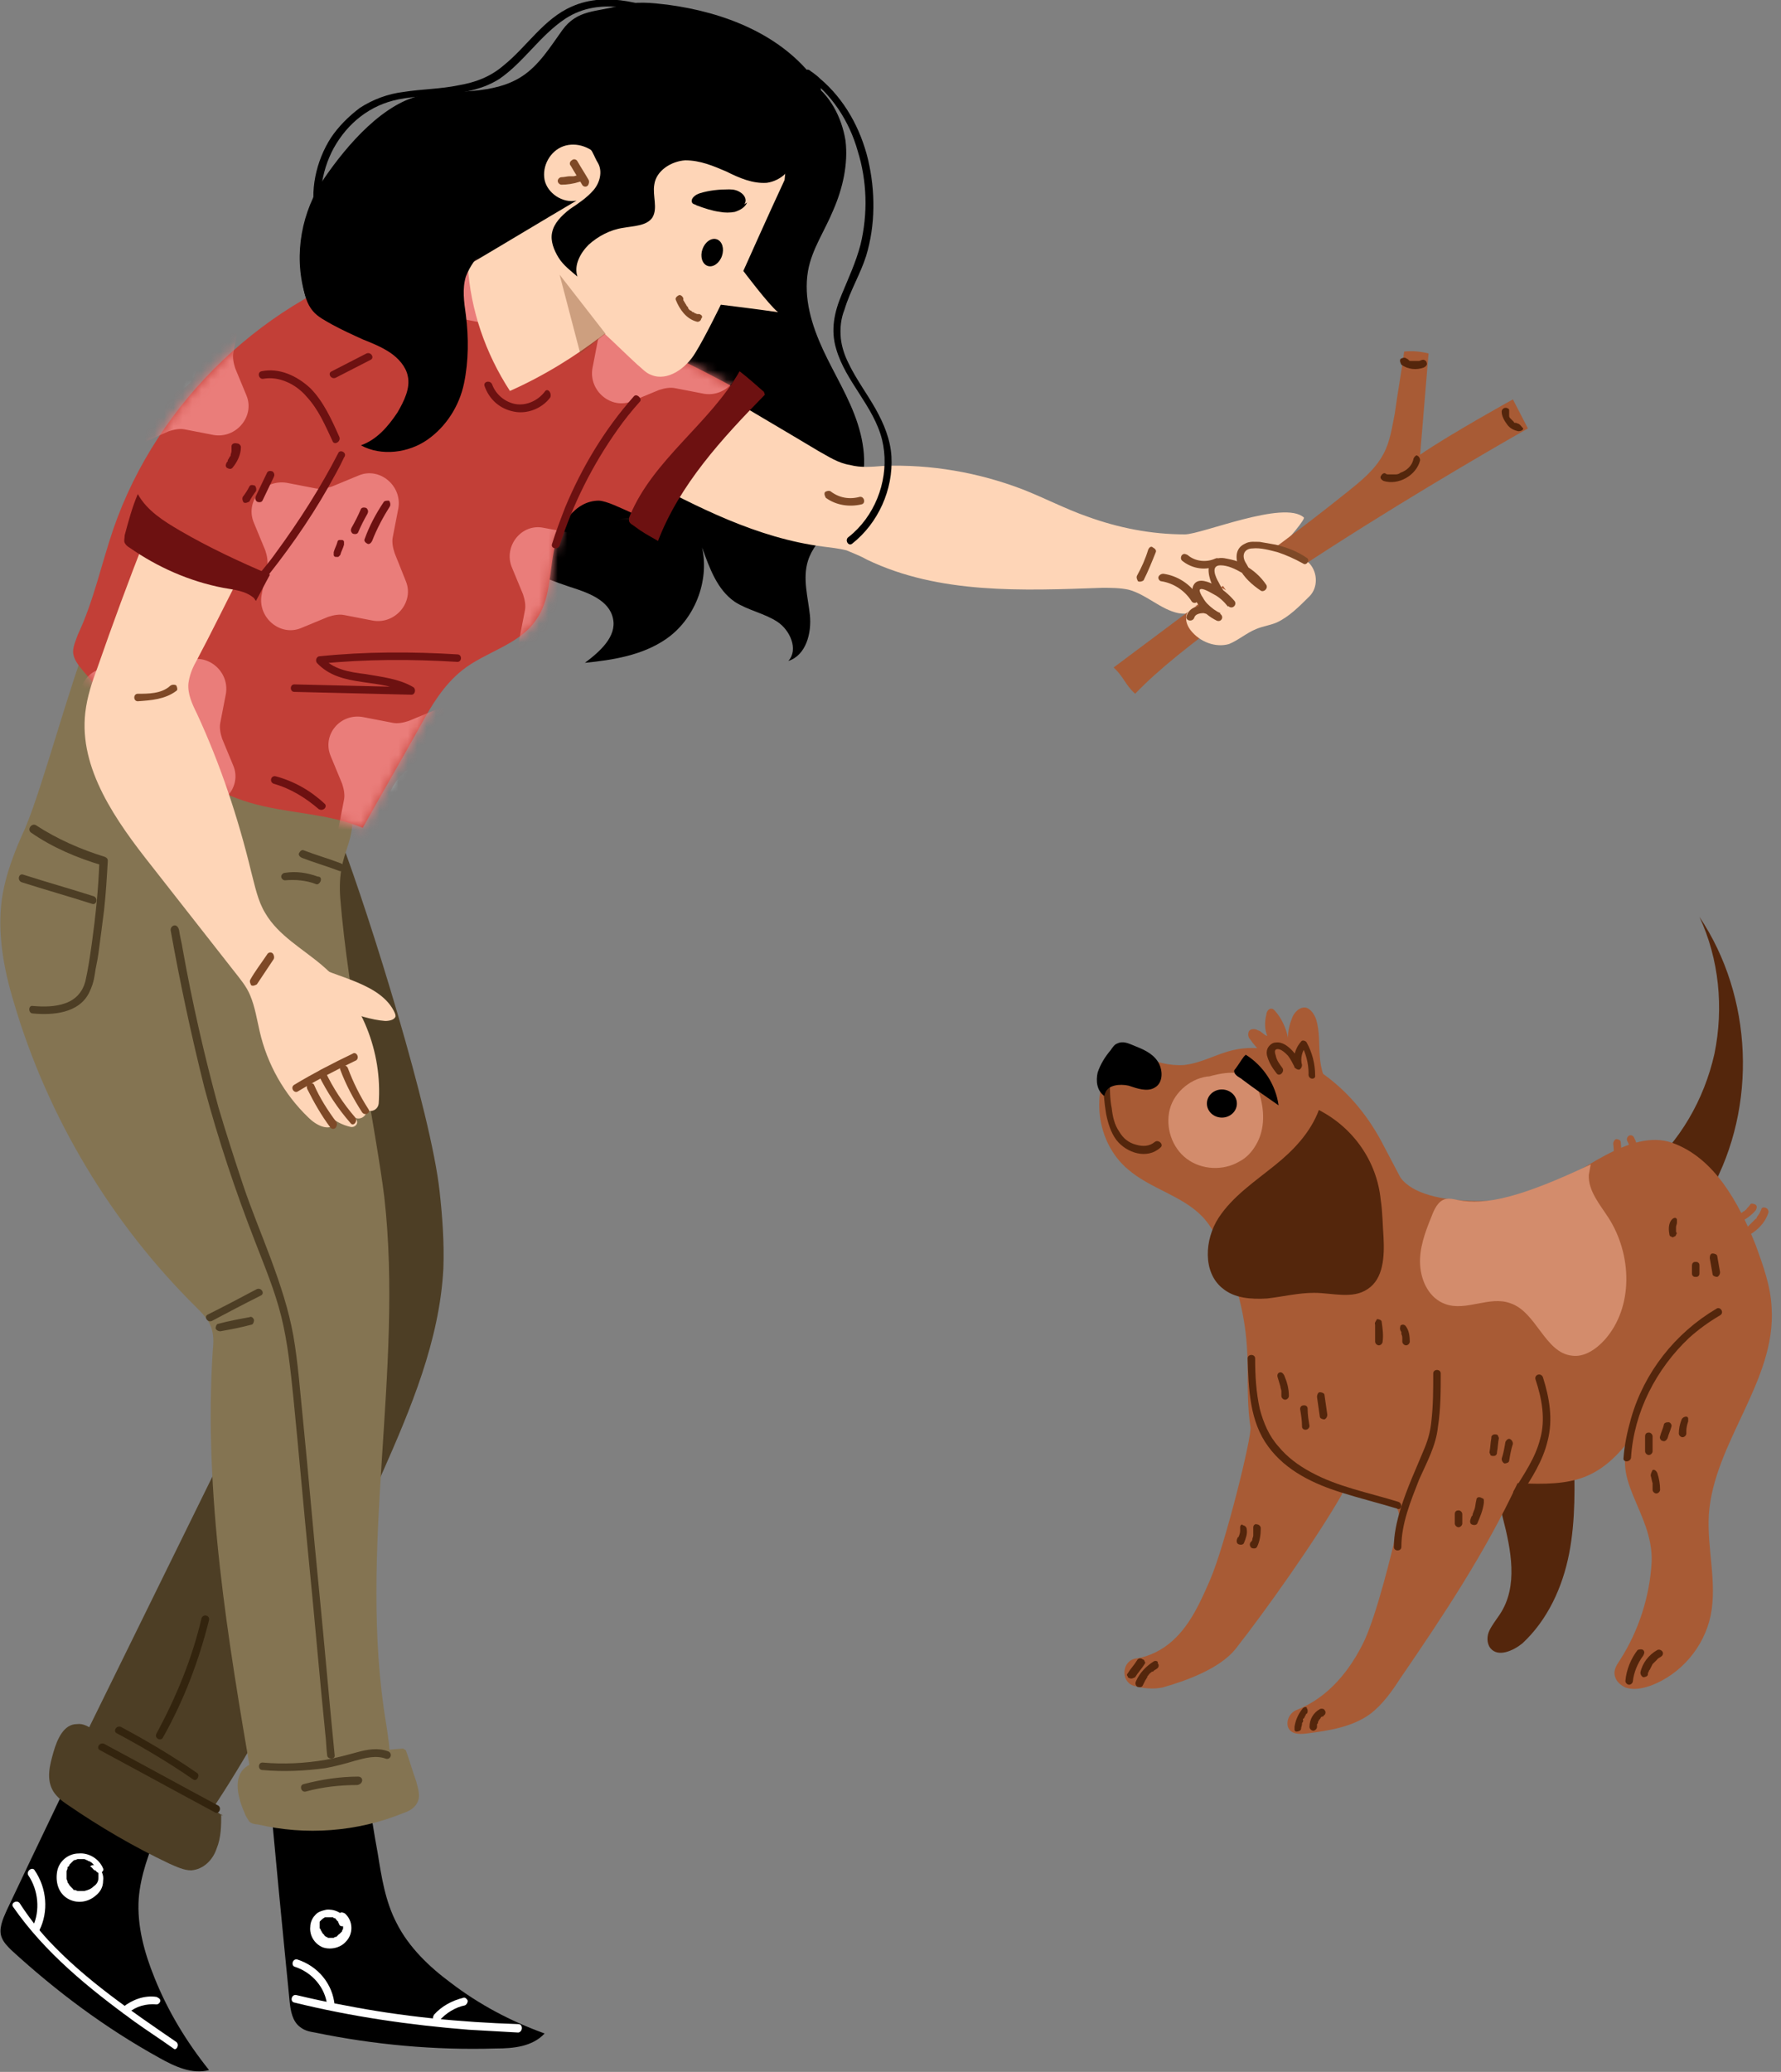 <svg width="190" height="221" viewBox="0 0 190 221" fill="none" xmlns="http://www.w3.org/2000/svg">
<rect x="0" y="0" width="190" height="221" fill="#808080" stroke="none"/>
<path d="M86.4 8.7C88.5 10 89.8 12.5 90.2 15C90.5 17.5 89.9 20.1 88.9 22.4C88 24.6 86.6 26.6 86.2 28.9C85.7 31.8 86.6 34.7 87.8 37.3C89 39.9 90.6 42.4 91.5 45.2C92.4 48 92.6 51.1 91 53.6C89.6 55.8 87 57.3 86.2 59.8C85.6 61.7 86.2 63.7 86.4 65.6C86.6 67.5 86 69.9 84.1 70.5C85.2 69.3 84.3 67.2 82.9 66.3C81.5 65.4 79.8 65.1 78.4 64.2C76.5 62.9 75.7 60.6 74.9 58.4C75.7 62 74.1 66.1 71 68.2C68.5 69.9 65.4 70.4 62.4 70.7C64 69.5 65.8 67.9 65.4 66C65 64 62.7 63.2 60.8 62.6C57.5 61.5 54.2 60.1 51.5 57.8C48.9 55.5 46.9 52.3 46.7 48.8C46.4 44.8 48.4 41 50.5 37.6L86.4 8.7Z" fill="black"/>
<path d="M87 8.6C83.4 3.7 77.3 1.3 71.2 0.5C69.5 0.3 67.8 0.1 66.1 0.6C63.6 1.3 61.6 1 60 3.2C58.7 5 57.5 7 55.6 8.2C52.6 10.1 48.8 9.6 45.3 10.1C41 10.8 37 15.5 34.6 19C32.2 22.5 31.3 27.1 32.5 31.3C33.1 33.3 34 35.1 34.6 37.1C35.2 39.1 35.4 41.3 34.3 43.1C32.7 45.9 29.1 46.5 25.9 46.8C28.3 47.8 30.9 48.4 33.5 48.1C36.1 47.8 38.7 46.6 40.3 44.6C42.1 42.4 42.7 39.4 43.5 36.6C44.3 33.8 45.6 30.9 48.2 29.7C48.6 29.5 48.9 29.4 49.3 29.4C49.8 29.5 50.3 29.8 50.6 30.2C51.7 31.3 52.5 32.6 53.5 33.7C54.5 34.8 55.9 35.8 57.5 35.8C59 35.8 60.4 34.9 61.4 33.9C62.4 32.9 63.3 31.6 64.4 30.5C65.6 29.3 67 28.4 68.6 27.9C70.2 27.3 72 27.2 73.7 26.7C78.7 25.2 82.6 20.4 83 15.1C83.1 14.1 83.1 12.9 83.8 12.2C84.3 11.7 85 11.5 85.7 11.3C86.4 11.1 87.1 10.8 87.4 10.2C87.8 9.6 87.5 8.6 86.8 8.5L87 8.6Z" fill="black"/>
<path d="M39.2 191.3C39.6 193.4 39.9 195.6 40.3 197.7C40.7 200.2 41.1 202.8 42.3 205.1C43.6 207.7 45.8 209.8 48.1 211.5C51.1 213.8 54.5 215.6 58.1 216.9C56.8 218.3 54.8 218.5 52.9 218.5C46.4 218.7 39.9 218.1 33.6 216.8C33 216.7 32.5 216.6 32 216.2C31.2 215.6 31 214.5 30.9 213.5C30.1 205.4 29.3 197.3 28.6 189.2C31.6 189.5 34.5 189.6 37.5 189.6L39.2 191.3Z" fill="black"/>
<path d="M19.3 189.2C18.5 191.2 17.7 193.2 16.9 195.2C15.9 197.6 15 200 14.8 202.5C14.6 205.4 15.4 208.3 16.5 211C17.9 214.5 19.9 217.8 22.3 220.8C20.5 221.3 18.6 220.4 17 219.5C11.2 216.3 6 212.4 1.2 208C0.8 207.6 0.4 207.2 0.2 206.7C-0.2 205.8 0.3 204.7 0.7 203.8C4.2 196.4 7.7 189.1 11.3 181.8C13.7 183.6 16.1 185.2 18.7 186.7L19.3 189.2Z" fill="black"/>
<path d="M36.4 89.7C39.4 97.6 46 118.7 46.9 127.1C47.2 129.8 47.4 132.6 47.3 135.3C46.9 143 43.8 150.3 40.7 157.3C35.4 169.6 30 182 22.5 193.2C22 193.9 21.5 194.6 20.7 195C20 195.3 19.2 195.2 18.5 195.1C14.7 194.4 11.3 192.3 8.9 189.3C8.5 188.8 8.2 188.3 8.1 187.7C8.1 187.1 8.3 186.6 8.6 186.1C14.4 174.3 20.2 162.5 26 150.7C26.3 150.1 26.6 149.4 26.6 148.8C26.6 148.1 26.2 147.5 25.9 146.9C22.4 141.1 19 135.3 15.8 129.4C14 126.2 12.3 123.1 11 119.7C8.8 114 8 107.9 7.3 101.8C6.4 93.2 5.9 83.7 11.1 76.7C17.8 82.5 25.2 87.5 33 91.7L36.4 89.7Z" fill="#4D3E25"/>
<path d="M37.3 85.5C38.4 90 35.9 90.5 36.3 95.8C37.1 105.9 40.2 121.1 41 127.7C43.1 146.3 38.1 165.4 41.2 183.9C41.6 186.5 42.1 189.5 40.4 191.5C39.3 192.7 37.6 193.2 36 193.4C33.8 193.7 31.6 193.5 29.5 193C28.7 192.8 28 192.5 27.5 191.9C27.1 191.4 27 190.7 26.9 190C24.3 174.8 21.7 159.4 22.7 144C22.8 143.1 22.8 142.3 22.5 141.5C22.2 140.7 21.5 140 20.9 139.4C11.9 130.5 5.1 119.2 1.5 107C0.4 103.4 -0.3 99.6 0.2 95.9C0.6 93.2 1.6 90.7 2.7 88.3C4.6 83.8 7.6 72.4 9.5 68C19 74 27.8 79.5 37.3 85.5Z" fill="#847452"/>
<path d="M76.7 41.8C80.2 43.9 83.8 46 87.3 48.1C88.4 48.7 89.4 49.4 90.7 49.6C91.8 49.9 93 49.8 94.2 49.7C99.3 49.5 104.4 50.4 109.1 52.2C111.4 53.1 113.7 54.3 116 55.1C119.3 56.3 122.8 57 126.4 57C128.2 57 137 53.3 139.1 55.2C139.4 55.5 132.9 63.1 130.9 62C130.4 64.2 128 65.8 125.7 65.4C123.8 65 122.3 63.4 120.4 62.9C119.5 62.7 118.5 62.7 117.6 62.7C109.1 63 100.2 63.4 92.5 59.7C91.8 59.3 91 59 90.3 58.7C89.5 58.5 88.6 58.4 87.8 58.3C80.8 57.4 74.4 54.1 68.2 50.8C70.5 47.2 73.5 44.1 77 41.6L76.7 41.8Z" fill="#FED5B7"/>
<path d="M60.3 33.3C67 35.6 73.5 38.6 79.7 42.1C76.3 44.8 72.5 51.6 70.3 55.3C69.7 56.3 65.6 53.5 63.9 53.4C61.3 53.4 59.6 56.1 59.1 58.7C58.6 61.2 58.7 64 57.2 66.1C55.4 68.8 51.8 69.5 49.3 71.5C47.3 73.1 46 75.3 44.8 77.5C42.8 81.1 40.7 84.7 38.7 88.3C34.9 86.7 30.6 86.8 26.6 85.6C19.3 83.4 13.9 77.4 8.9 71.6C8.4 71 7.8 70.3 7.8 69.5C7.8 68.9 8.1 68.3 8.3 67.7C10 64.1 10.8 60.2 12.1 56.4C16.8 42.8 28.4 31.7 42.3 27.7C44 27.2 45.7 26.8 47.5 27.1C49.2 27.3 50.8 28.1 52.3 28.9C54.5 30 56.7 31.1 58.9 32.3L60.3 33.3Z" fill="#C23F37"/>
<mask id="mask0_209_166" style="mask-type:luminance" maskUnits="userSpaceOnUse" x="7" y="26" width="73" height="63">
<path d="M60.3 33.3C67 35.6 73.5 38.6 79.7 42.1C76.3 44.8 72.5 51.6 70.3 55.3C69.7 56.3 65.6 53.5 63.9 53.4C61.3 53.4 59.6 56.1 59.1 58.7C58.6 61.2 58.7 64 57.2 66.1C55.4 68.8 51.8 69.5 49.3 71.5C47.3 73.1 46 75.3 44.8 77.5C42.8 81.1 40.7 84.7 38.7 88.3C34.9 86.7 30.6 86.8 26.6 85.6C19.3 83.4 13.9 77.4 8.9 71.6C8.4 71 7.8 70.3 7.8 69.5C7.8 68.9 8.1 68.3 8.3 67.7C10 64.1 10.8 60.2 12.1 56.4C16.8 42.8 28.4 31.7 42.3 27.7C44 27.2 45.7 26.8 47.5 27.1C49.2 27.3 50.8 28.1 52.3 28.9C54.5 30 56.7 31.1 58.9 32.3L60.3 33.3Z" fill="white"/>
</mask>
<g mask="url(#mask0_209_166)">
<path d="M38.6 24L39.8 26.9C40 27.5 40.1 28.1 40 28.6L39.4 31.7C39 34.1 41.4 36.1 43.6 35.2L46.5 34C47.1 33.8 47.7 33.7 48.2 33.8L51.3 34.4C53.7 34.8 55.7 32.4 54.8 30.2L53.6 27.3C53.4 26.7 53.3 26.1 53.4 25.6L54 22.5C54.4 20.1 52 18.1 49.8 19L46.9 20.2C46.3 20.4 45.7 20.5 45.2 20.4L42 19.7C39.6 19.3 37.7 21.7 38.6 24Z" fill="#EA7D7A"/>
<path d="M46.7 29.7C48.191 29.7 49.4 28.491 49.4 27C49.4 25.509 48.191 24.3 46.7 24.3C45.209 24.3 44 25.509 44 27C44 28.491 45.209 29.7 46.7 29.7Z" fill="white"/>
</g>
<mask id="mask1_209_166" style="mask-type:luminance" maskUnits="userSpaceOnUse" x="7" y="26" width="73" height="63">
<path d="M60.3 33.3C67 35.6 73.5 38.6 79.7 42.1C76.3 44.8 72.5 51.6 70.3 55.3C69.7 56.3 65.6 53.5 63.9 53.4C61.3 53.4 59.6 56.1 59.1 58.7C58.6 61.2 58.7 64 57.2 66.1C55.4 68.8 51.8 69.5 49.3 71.5C47.3 73.1 46 75.3 44.8 77.5C42.8 81.1 40.7 84.7 38.7 88.3C34.9 86.7 30.6 86.8 26.6 85.6C19.3 83.4 13.9 77.4 8.9 71.6C8.4 71 7.8 70.3 7.8 69.5C7.8 68.9 8.1 68.3 8.3 67.7C10 64.1 10.8 60.2 12.1 56.4C16.8 42.8 28.4 31.7 42.3 27.7C44 27.2 45.7 26.8 47.5 27.1C49.2 27.3 50.8 28.1 52.3 28.9C54.5 30 56.7 31.1 58.9 32.3L60.3 33.3Z" fill="white"/>
</mask>
<g mask="url(#mask1_209_166)">
<path d="M10.1 36.1L11.3 39C11.5 39.6 11.6 40.2 11.5 40.7L10.9 43.8C10.5 46.2 12.9 48.2 15.1 47.3L18 46C18.6 45.8 19.2 45.7 19.7 45.8L22.8 46.4C25.2 46.8 27.2 44.4 26.3 42.2L25.1 39.3C24.9 38.7 24.8 38.1 24.9 37.6L25.5 34.5C25.9 32.1 23.5 30.1 21.3 31L18.4 32.2C17.8 32.4 17.2 32.5 16.7 32.4L13.6 31.8C11.1 31.4 9.2 33.8 10.1 36.1Z" fill="#EA7D7A"/>
<path d="M18.2 41.8C19.691 41.8 20.9 40.591 20.9 39.1C20.9 37.609 19.691 36.4 18.2 36.4C16.709 36.4 15.5 37.609 15.5 39.1C15.5 40.591 16.709 41.8 18.2 41.8Z" fill="white"/>
</g>
<mask id="mask2_209_166" style="mask-type:luminance" maskUnits="userSpaceOnUse" x="7" y="26" width="73" height="63">
<path d="M60.3 33.3C67 35.6 73.5 38.6 79.7 42.1C76.3 44.8 72.5 51.6 70.3 55.3C69.7 56.3 65.6 53.5 63.9 53.4C61.3 53.4 59.6 56.1 59.1 58.7C58.6 61.2 58.7 64 57.2 66.1C55.4 68.8 51.8 69.5 49.3 71.5C47.3 73.1 46 75.3 44.8 77.5C42.8 81.1 40.7 84.7 38.7 88.3C34.9 86.7 30.6 86.8 26.6 85.6C19.3 83.4 13.9 77.4 8.9 71.6C8.4 71 7.8 70.3 7.8 69.5C7.8 68.9 8.1 68.3 8.3 67.7C10 64.1 10.8 60.2 12.1 56.4C16.8 42.8 28.4 31.7 42.3 27.7C44 27.2 45.7 26.8 47.5 27.1C49.2 27.3 50.8 28.1 52.3 28.9C54.5 30 56.7 31.1 58.9 32.3L60.3 33.3Z" fill="white"/>
</mask>
<g mask="url(#mask2_209_166)">
<path d="M27.1 55.8L28.3 58.7C28.5 59.3 28.6 59.9 28.5 60.4L27.9 63.5C27.5 65.9 29.9 67.9 32.1 67L35 65.8C35.6 65.6 36.2 65.5 36.7 65.6L39.8 66.2C42.2 66.6 44.2 64.2 43.3 62L42.1 59C41.9 58.4 41.8 57.8 41.9 57.3L42.5 54.2C42.9 51.8 40.5 49.8 38.3 50.7L35.4 51.9C34.8 52.1 34.2 52.2 33.7 52.1L30.6 51.5C28.1 51.1 26.1 53.5 27.1 55.8Z" fill="#EA7D7A"/>
</g>
<mask id="mask3_209_166" style="mask-type:luminance" maskUnits="userSpaceOnUse" x="7" y="26" width="73" height="63">
<path d="M60.3 33.3C67 35.6 73.5 38.6 79.7 42.1C76.3 44.8 72.5 51.6 70.3 55.3C69.7 56.3 65.6 53.5 63.9 53.4C61.3 53.4 59.6 56.1 59.1 58.7C58.6 61.2 58.7 64 57.2 66.1C55.4 68.8 51.8 69.5 49.3 71.5C47.3 73.1 46 75.3 44.8 77.5C42.8 81.1 40.7 84.7 38.7 88.3C34.9 86.7 30.6 86.8 26.6 85.6C19.3 83.4 13.9 77.4 8.9 71.6C8.4 71 7.8 70.3 7.8 69.5C7.8 68.9 8.1 68.3 8.3 67.7C10 64.1 10.8 60.2 12.1 56.4C16.8 42.8 28.4 31.7 42.3 27.7C44 27.2 45.7 26.8 47.5 27.1C49.2 27.3 50.8 28.1 52.3 28.9C54.5 30 56.7 31.1 58.9 32.3L60.3 33.3Z" fill="white"/>
</mask>
<g mask="url(#mask3_209_166)">
<path d="M62.4 31.6L63.6 34.5C63.8 35.1 63.9 35.7 63.8 36.2L63.2 39.3C62.8 41.7 65.2 43.7 67.4 42.8L70.3 41.6C70.9 41.4 71.5 41.3 72 41.4L75.1 42C77.5 42.4 79.5 40 78.6 37.8L77.4 34.9C77.2 34.3 77.1 33.7 77.2 33.2L77.8 30.1C78.2 27.7 75.8 25.7 73.6 26.6L70.7 27.8C70.1 28 69.5 28.1 69 28L65.9 27.4C63.4 26.9 61.4 29.3 62.4 31.6Z" fill="#EA7D7A"/>
<path d="M70.4 37.3C71.891 37.3 73.1 36.091 73.1 34.6C73.1 33.109 71.891 31.9 70.4 31.9C68.909 31.9 67.7 33.109 67.7 34.6C67.7 36.091 68.909 37.3 70.4 37.3Z" fill="white"/>
</g>
<mask id="mask4_209_166" style="mask-type:luminance" maskUnits="userSpaceOnUse" x="7" y="26" width="73" height="63">
<path d="M60.3 33.3C67 35.6 73.5 38.6 79.7 42.1C76.3 44.8 72.5 51.6 70.3 55.3C69.7 56.3 65.6 53.5 63.9 53.4C61.3 53.4 59.6 56.1 59.1 58.7C58.6 61.2 58.7 64 57.2 66.1C55.4 68.8 51.8 69.5 49.3 71.5C47.3 73.1 46 75.3 44.8 77.5C42.8 81.1 40.7 84.7 38.7 88.3C34.9 86.7 30.6 86.8 26.6 85.6C19.3 83.4 13.9 77.4 8.9 71.6C8.4 71 7.8 70.3 7.8 69.5C7.8 68.9 8.1 68.3 8.3 67.7C10 64.1 10.8 60.2 12.1 56.4C16.8 42.8 28.4 31.7 42.3 27.7C44 27.2 45.7 26.8 47.5 27.1C49.2 27.3 50.8 28.1 52.3 28.9C54.5 30 56.7 31.1 58.9 32.3L60.3 33.3Z" fill="white"/>
</mask>
<g mask="url(#mask4_209_166)">
<path d="M8.7 75.5L9.9 78.4C10.1 79 10.2 79.6 10.1 80.1L9.5 83.2C9.1 85.6 11.5 87.6 13.7 86.7L16.6 85.5C17.2 85.3 17.8 85.2 18.3 85.3L21.4 85.9C23.8 86.3 25.8 83.9 24.9 81.7L23.7 78.8C23.5 78.2 23.4 77.6 23.5 77.1L24.1 74C24.5 71.6 22.1 69.6 19.9 70.5L17 71.7C16.4 71.9 15.8 72 15.3 71.9L12.2 71.3C9.8 70.8 7.8 73.2 8.7 75.5Z" fill="#EA7D7A"/>
<path d="M16.8 81.3C18.291 81.3 19.5 80.091 19.5 78.6C19.5 77.109 18.291 75.9 16.8 75.9C15.309 75.9 14.1 77.109 14.1 78.6C14.1 80.091 15.309 81.3 16.8 81.3Z" fill="white"/>
</g>
<mask id="mask5_209_166" style="mask-type:luminance" maskUnits="userSpaceOnUse" x="7" y="26" width="73" height="63">
<path d="M60.3 33.3C67 35.6 73.5 38.6 79.7 42.1C76.3 44.8 72.5 51.6 70.3 55.3C69.7 56.3 65.6 53.5 63.9 53.4C61.3 53.4 59.6 56.1 59.1 58.7C58.6 61.2 58.7 64 57.2 66.1C55.4 68.8 51.8 69.5 49.3 71.5C47.3 73.1 46 75.3 44.8 77.5C42.8 81.1 40.7 84.7 38.7 88.3C34.9 86.7 30.6 86.8 26.6 85.6C19.3 83.4 13.9 77.4 8.9 71.6C8.4 71 7.8 70.3 7.8 69.5C7.8 68.9 8.1 68.3 8.3 67.7C10 64.1 10.8 60.2 12.1 56.4C16.8 42.8 28.4 31.7 42.3 27.7C44 27.2 45.7 26.8 47.5 27.1C49.2 27.3 50.8 28.1 52.3 28.9C54.5 30 56.7 31.1 58.9 32.3L60.3 33.3Z" fill="white"/>
</mask>
<g mask="url(#mask5_209_166)">
<path d="M35.3 80.7L36.5 83.6C36.7 84.2 36.8 84.8 36.7 85.3L36.1 88.4C35.7 90.8 38.1 92.8 40.3 91.9L43.2 90.7C43.8 90.5 44.4 90.4 44.9 90.5L48 91.1C50.4 91.5 52.4 89.1 51.5 86.9L50.3 84C50.1 83.4 50 82.8 50.1 82.3L50.7 79.2C51.1 76.8 48.7 74.8 46.5 75.7L43.6 76.9C43 77.1 42.4 77.2 41.9 77.1L38.8 76.5C36.3 76 34.3 78.4 35.3 80.7Z" fill="#EA7D7A"/>
<path d="M41.7 85.8C42.8 86.7 44.5 86.6 45.4 85.4C46.3 84.3 46.2 82.6 45 81.7C43.9 80.8 40.5 84.9 41.7 85.8Z" fill="white"/>
</g>
<mask id="mask6_209_166" style="mask-type:luminance" maskUnits="userSpaceOnUse" x="7" y="26" width="73" height="63">
<path d="M60.3 33.3C67 35.6 73.5 38.6 79.7 42.1C76.3 44.8 72.5 51.6 70.3 55.3C69.7 56.3 65.6 53.5 63.9 53.4C61.3 53.4 59.6 56.1 59.1 58.7C58.6 61.2 58.7 64 57.2 66.1C55.4 68.8 51.8 69.5 49.3 71.5C47.3 73.1 46 75.3 44.8 77.5C42.8 81.1 40.7 84.7 38.7 88.3C34.9 86.7 30.6 86.8 26.6 85.6C19.3 83.4 13.9 77.4 8.9 71.6C8.4 71 7.8 70.3 7.8 69.5C7.8 68.9 8.1 68.3 8.3 67.7C10 64.1 10.8 60.2 12.1 56.4C16.8 42.8 28.4 31.7 42.3 27.7C44 27.2 45.7 26.8 47.5 27.1C49.2 27.3 50.8 28.1 52.3 28.9C54.5 30 56.7 31.1 58.9 32.3L60.3 33.3Z" fill="white"/>
</mask>
<g mask="url(#mask6_209_166)">
<path d="M54.6 60.5L55.8 63.4C56 64 56.1 64.6 56 65.1L55.4 68.2C55 70.6 57.4 72.6 59.6 71.7L62.5 70.5C63.1 70.3 63.7 70.2 64.2 70.3L67.3 70.9C69.7 71.3 71.7 68.9 70.8 66.7L69.6 63.8C69.4 63.2 69.3 62.6 69.4 62.1L70 59C70.4 56.6 68 54.6 65.8 55.5L62.9 56.7C62.3 56.9 61.7 57 61.2 56.9L58 56.3C55.6 55.8 53.7 58.3 54.6 60.5Z" fill="#EA7D7A"/>
<path d="M62.7 66.3C64.191 66.3 65.4 65.091 65.4 63.6C65.4 62.109 64.191 60.9 62.7 60.9C61.209 60.9 60 62.109 60 63.6C60 65.091 61.209 66.3 62.7 66.3Z" fill="white"/>
</g>
<path d="M129.5 63.2C134.3 59.7 139.1 56.2 143.7 52.5C145.2 51.3 146.7 50.1 147.6 48.4C148.3 47.1 148.5 45.6 148.8 44.1C149.1 41.9 149.5 39.7 149.8 37.5C150.7 37.4 151.6 37.5 152.4 37.7C152.1 41.3 151.8 44.9 151.5 48.5C154.7 46.3 161.4 42.6 161.4 42.6L163 45.7C163 45.7 130.7 63.9 121.1 74C120 73 119.9 72.2 118.8 71.2L129.5 63.2Z" fill="#A85B35"/>
<path d="M139.7 60.1C140.6 61.1 140.6 62.7 139.7 63.6C138.6 64.7 137.5 65.8 136.2 66.4C135.5 66.7 134.7 66.8 134 67.1C133 67.5 132.1 68.3 131.1 68.7C129.7 69.1 128 68.5 127 67.2C126.7 66.8 126.4 66.2 126.6 65.5C126.8 65 127.2 64.7 127.6 64.7C128.5 64.6 129.3 65.2 130 65.9C129.4 65.5 128.8 65 128.5 64.2C128.3 63.7 128.4 63.1 128.7 62.7C129.2 62.1 130 62.5 130.7 62.9C131.6 63.5 132.5 64.1 133.5 64.7C132.1 64.1 130.6 63.4 130.1 61.6C130 61.3 130 61 130.1 60.7C130.3 60 130.9 60.1 131.4 60.2C133.3 60.6 135.1 61.4 136.7 62.7C135 62.3 133.3 61.5 131.9 60.3C131.6 60 131.4 59.5 131.5 59.1C131.6 58.7 131.9 58.7 132.1 58.6C135 58.1 137.3 58 139.7 60.1Z" fill="#FED5B7"/>
<path d="M25.6 61.4C24 64.5 22.5 67.6 20.9 70.6C20.5 71.3 20.2 72.1 20.1 72.9C20 74 20.5 75.1 21 76.1C23.5 81.5 25.4 87.2 26.8 93C27.2 94.5 27.5 96.1 28.3 97.4C29.7 99.8 32.3 101.2 34.4 103C38.6 106.6 40.8 112.2 40.4 117.7C40.3 118.6 39.1 118.8 38.8 118C38.1 116.5 37.6 115 37.2 113.4C38 114.9 38.6 116.5 39.1 118.2C39.3 119.1 38.2 119.7 37.6 119C36.6 117.9 35.9 116.6 35.5 115.1L38 119.4C38.3 119.8 37.9 120.3 37.4 120.2C35.6 119.8 34.1 118.4 33.6 116.7C34.3 117.8 35.1 118.8 35.8 119.9C35 120.7 33.7 120 32.9 119.2C30.3 116.7 28.5 113.5 27.7 110C27.4 108.7 27.2 107.4 26.7 106.2C26.3 105.2 25.6 104.4 24.9 103.5C22 99.8 19.1 96.1 16.2 92.4C12.4 87.6 8.4 82 9.1 76C9.3 74.3 9.8 72.8 10.4 71.2C12 66.6 13.7 62 15.5 57.4C18.5 59.3 21.7 60.7 25.2 61.4H25.6Z" fill="#FED5B7"/>
<path d="M83.7 19.2C82.2 22.4 79.3 28.9 79.3 28.9C79.3 28.9 82 32.5 83 33.3C81 33 76.9 32.5 76.9 32.5C76.9 32.5 75.2 36 74.2 37.6C73.2 39.3 71.2 40.7 69.5 40C68.9 39.8 68.5 39.3 68 38.9C66.8 37.8 65.7 36.7 64.5 35.6C61.4 38 58 40.1 54.4 41.7C51.8 37.7 50.2 33.1 49.9 28.3C53.8 26 57.6 23.7 61.5 21.4C60 21.7 58.4 20.6 58.1 19.2C57.8 17.7 58.7 16.1 60.1 15.6C61.5 15.1 63.2 15.7 64.1 17C64.9 14.5 65.9 12 67.2 9.7C73 12 78.5 14.9 83.8 18.2L83.7 19.2Z" fill="#FED5B7"/>
<path d="M43 186.5C38.2 186.9 33.4 187.4 28.5 187.8C27.7 187.9 26.8 188 26.2 188.5C24.8 189.6 25.4 191.8 26.1 193.4C26.2 193.7 26.4 194 26.6 194.3C26.8 194.5 27.2 194.6 27.5 194.6C32.6 195.8 38.1 195.4 43 193.4C43.6 193.2 44.2 192.9 44.5 192.3C44.9 191.6 44.6 190.8 44.4 190C44 188.9 43.7 187.8 43.3 186.7L43 186.5Z" fill="#847452"/>
<path d="M23.8 193.7C19.2 190.7 14.7 187.6 10.1 184.6C9.5 184.2 8.9 183.8 8.2 183.9C6.8 183.9 6.1 185.5 5.7 186.9C5.3 188.3 4.9 189.8 5.7 191.1C6.1 191.7 6.6 192.1 7.2 192.5C10.7 194.9 14.3 197 18.1 198.8C18.8 199.1 19.6 199.5 20.4 199.5C21.7 199.4 22.7 198.4 23.1 197.2C23.6 196 23.6 194.7 23.6 193.5L23.8 193.7Z" fill="#4D3E25"/>
<path d="M39.3 118.3C38.4 116.9 37.7 115.5 37.1 113.9C37 113.7 36.8 113.6 36.6 113.6C36.4 113.7 36.2 113.9 36.3 114.1C36.9 115.7 37.7 117.2 38.6 118.6C38.9 119.1 39.6 118.7 39.3 118.3Z" fill="#7E4927"/>
<path d="M37.9 119.2C36.6 117.7 35.5 116 34.7 114.3C34.5 113.8 33.8 114.2 34 114.7C34.9 116.5 36 118.2 37.4 119.8C37.7 120.2 38.2 119.6 37.9 119.2Z" fill="#7E4927"/>
<path d="M35.9 119.7C35 118.5 34.1 117.1 33.5 115.7C33.4 115.5 33.1 115.5 32.9 115.6C32.7 115.7 32.7 116 32.8 116.2C33.5 117.6 34.3 119 35.2 120.2C35.3 120.4 35.6 120.5 35.8 120.3C35.9 120.2 36 119.9 35.9 119.7Z" fill="#7E4927"/>
<path d="M37.6 112.4C35.5 113.4 33.4 114.5 31.4 115.7C30.9 116 31.4 116.7 31.8 116.4C33.8 115.2 35.9 114.1 38 113.1C38.4 112.8 38 112.1 37.6 112.4Z" fill="#7E4927"/>
<path d="M28.5 101.8C27.9 102.7 27.2 103.6 26.7 104.5C26.6 104.7 26.7 104.9 26.8 105.1C27 105.2 27.2 105.1 27.4 105C28 104.1 28.6 103.2 29.2 102.3C29.3 102.1 29.2 101.8 29.1 101.7C28.9 101.5 28.6 101.6 28.5 101.8Z" fill="#7E4927"/>
<path d="M18.1 73.2C17.2 74 15.8 74 14.7 74C14.2 74 14.2 74.8 14.7 74.8C16.1 74.7 17.6 74.6 18.8 73.7C19 73.6 18.9 73.3 18.8 73.1C18.6 73 18.3 73 18.1 73.2Z" fill="#7E4927"/>
<path d="M91.7 53C90.6 53.3 89.5 53.1 88.6 52.4C88.4 52.3 88.1 52.4 88 52.5C87.9 52.7 88 52.9 88.1 53.1C89.2 53.9 90.6 54.1 91.9 53.8C92.4 53.7 92.2 52.9 91.7 53Z" fill="#7E4927"/>
<path d="M139.4 59.5C138.4 58.8 137.3 58.4 136.1 58.1C135.5 58 135 57.9 134.4 57.8C133.9 57.8 133.3 57.7 132.8 58C131.7 58.5 131.8 59.7 132.2 60.6C132.7 61.6 133.6 62.4 134.5 63C134.8 63.2 135.3 62.8 135.1 62.4C134.5 61.5 133.7 60.8 132.8 60.3C132.3 60 131.9 59.8 131.4 59.7C130.9 59.6 130.3 59.4 129.8 59.6C128.6 59.9 128.9 61.3 129.2 62.1C129.6 63.1 130.3 64 131.1 64.7C131.5 65 132 64.5 131.7 64.1C131.1 63.4 130.4 62.8 129.6 62.4C129 62.1 127.9 61.6 127.4 62.3C126.9 63 127.5 64 127.9 64.6C128.4 65.3 129 65.8 129.8 66.2C130.3 66.4 130.6 65.8 130.2 65.5C129.6 65 128.9 64.6 128.1 64.6C127.4 64.7 126.8 65 126.6 65.7C126.4 66.2 127.2 66.4 127.4 65.9C127.5 65.5 128 65.4 128.4 65.4C128.9 65.5 129.4 65.8 129.8 66.1C129.9 65.9 130.1 65.6 130.2 65.4C129.7 65.2 129.2 64.8 128.8 64.4C128.6 64.2 128.4 63.9 128.3 63.7C128.2 63.6 127.9 63 128 62.9C128.2 62.6 129.3 63.3 129.5 63.4C130.1 63.7 130.6 64.2 131 64.7C131.2 64.5 131.4 64.3 131.6 64.1C130.9 63.6 130.4 62.9 130 62.1C129.7 61.6 129.1 60.3 130.2 60.3C131 60.3 131.8 60.7 132.5 61.1C133.2 61.5 133.8 62.1 134.3 62.8C134.5 62.6 134.7 62.4 134.9 62.2C134.1 61.7 133.4 61 133 60.2C132.8 59.9 132.6 59.5 132.7 59.1C132.8 58.7 133.2 58.5 133.6 58.5C134.5 58.4 135.5 58.7 136.3 58.9C137.2 59.2 138.1 59.6 139 60.1C139.4 60.4 139.8 59.7 139.4 59.5Z" fill="#7E4927"/>
<path d="M129.6 59.6C128.7 60 127.5 59.9 126.7 59.2C126.5 59.1 126.3 59 126.1 59.2C126 59.3 125.9 59.6 126.1 59.8C127.2 60.7 128.7 60.9 129.9 60.3C130.1 60.2 130.2 59.9 130 59.7C130 59.5 129.8 59.5 129.6 59.6Z" fill="#7E4927"/>
<path d="M122.5 58.6C122.2 59.6 121.8 60.5 121.3 61.4C121.2 61.6 121.3 61.8 121.4 62C121.6 62.1 121.9 62 122 61.9C122.5 60.9 122.9 59.9 123.3 58.9C123.4 58.7 123.2 58.5 123 58.4C122.8 58.2 122.6 58.4 122.5 58.6Z" fill="#7E4927"/>
<path d="M127.8 63.6C127 62.3 125.6 61.4 124.1 61.2C123.9 61.2 123.7 61.3 123.6 61.5C123.5 61.7 123.7 62 123.9 62C125.2 62.2 126.4 63 127.1 64.1C127.2 64.3 127.5 64.4 127.7 64.2C127.9 64 128 63.8 127.8 63.6Z" fill="#7E4927"/>
<path d="M62.8 19.2C62.4 18.5 62 17.9 61.6 17.2C61.5 17 61.2 16.9 61 17.1C60.8 17.2 60.7 17.5 60.9 17.7C61.3 18.4 61.7 19 62.1 19.7C62.2 19.9 62.5 20 62.7 19.8C62.8 19.7 62.9 19.4 62.8 19.2Z" fill="#7E4927"/>
<path d="M61.6 18.7C61.5 18.7 61.3 18.8 61.2 18.8C61.1 18.8 61.1 18.8 61 18.8H60.9C60.9 18.8 60.9 18.8 60.8 18.8C60.5 18.8 60.2 18.9 59.9 18.9C59.7 18.9 59.5 19.1 59.5 19.3C59.5 19.5 59.7 19.7 59.9 19.7C60.5 19.7 61.2 19.6 61.8 19.4C62 19.4 62.2 19.1 62.1 18.9C62.1 18.8 61.9 18.7 61.6 18.7Z" fill="#7E4927"/>
<path opacity="0.38" d="M64.6 35.6L59.7 29.3L61.9 37.7L64.6 35.6Z" fill="#7E4927"/>
<path d="M74.6 33.5H74.5C74.5 33.5 74.5 33.5 74.4 33.5C74.3 33.5 74.5 33.5 74.4 33.5C74.3 33.5 74.2 33.4 74.1 33.4L74 33.3C74 33.3 74 33.3 73.9 33.3C73.8 33.2 73.7 33.1 73.6 33.1C73.5 33 73.4 32.9 73.4 32.8C73.4 32.7 73.3 32.7 73.3 32.7C73.3 32.6 73.2 32.6 73.2 32.5C73.1 32.4 73.1 32.3 73 32.2C73 32.1 72.9 32.1 72.9 32V31.9C72.9 31.9 72.9 31.9 72.9 31.8C72.8 31.6 72.6 31.4 72.4 31.5C72.2 31.6 72 31.8 72.1 32C72.5 33 73.2 34 74.3 34.3C74.5 34.4 74.8 34.2 74.8 34C75 33.8 74.9 33.6 74.6 33.5Z" fill="#7E4927"/>
<path d="M76.473 25.527C75.899 25.327 75.213 25.799 74.94 26.581C74.667 27.363 74.911 28.16 75.485 28.36C76.058 28.56 76.745 28.088 77.017 27.306C77.29 26.524 77.047 25.727 76.473 25.527Z" fill="black"/>
<path d="M79.7 21.6C79.5 22.1 79 22.4 78.4 22.6C77.9 22.7 77.3 22.7 76.8 22.6C76 22.5 75.1 22.2 74.3 21.9C74.2 21.8 74 21.8 73.9 21.7C73.7 21.5 73.8 21.2 74 21C74.2 20.8 74.4 20.7 74.7 20.6C75.7 20.3 76.7 20.2 77.8 20.2C78.3 20.2 78.7 20.3 79.1 20.6C79.5 20.9 79.7 21.4 79.4 21.8L79.7 21.6Z" fill="black"/>
<path d="M84.5 16.5C84.8 18 83.3 19.3 81.8 19.5C80.3 19.6 78.9 19 77.5 18.3C76.1 17.7 74.7 17.1 73.1 17.1C71.6 17.2 70 18.2 69.8 19.7C69.6 20.9 70.2 22.2 69.6 23.2C69 24.1 67.6 24.1 66.5 24.3C65.1 24.5 63.8 25.2 62.8 26.1C61.9 27 61.2 28.3 61.6 29.5C60.9 28.9 60.1 28.3 59.6 27.5C59.1 26.7 58.7 25.7 58.9 24.8C59.1 23.8 59.9 23 60.8 22.3C61.7 21.7 62.6 21.1 63.3 20.3C64 19.5 64.3 18.3 63.8 17.4C63.4 16.8 63.1 15.6 62.4 15.4C61.7 15.3 60.1 15.4 59.3 15.5C59.4 13.4 61.3 12.3 63.2 11.5C63.9 11.2 64.7 11.1 65.3 10.7C66.3 10.1 66.8 9.1 67.6 8.3C69.1 6.9 71.3 6.4 73.4 6.7C75.4 7 77.3 8 79.1 9.1C80.6 10 82.2 11.1 83.2 12.5C84.2 14 84.7 16 83.9 17.6L84.5 16.5Z" fill="black"/>
<path d="M51.7 26.4C50.9 27.4 50.1 28.4 49.7 29.5C49.3 30.8 49.5 32.2 49.7 33.6C50 36 50 38.5 49.5 40.9C49 43.3 47.6 45.5 45.6 46.9C43.6 48.3 40.7 48.7 38.5 47.5C40.2 46.9 41.4 45.5 42.4 44C43.1 42.8 43.8 41.4 43.5 40.1C43.3 39.1 42.5 38.2 41.6 37.6C40.7 37 39.7 36.6 38.7 36.2C37.6 35.7 36.5 35.2 35.4 34.6C34.7 34.2 33.9 33.8 33.4 33.2C32.7 32.4 32.5 31.4 32.3 30.4C32.1 28.5 32.3 26.6 32.9 24.8C33.3 23.6 33.8 22.5 34.7 21.7C36 20.5 37.9 20.1 39.4 19.1L51.7 26.4Z" fill="black"/>
<path d="M72.7 1.9C69.1 0.5 64.8 -1 61 0.7C58 2 56.2 5 53.7 7C52.3 8.2 50.7 8.8 48.9 9.1C47 9.5 45 9.5 43.1 9.8C41.4 10 39.8 10.6 38.4 11.5C37.2 12.4 36.1 13.5 35.3 14.7C33.7 17.2 33 20.4 33.7 23.3C33.8 23.7 33.9 24 34 24.4C34.2 24.9 35 24.7 34.8 24.2C33.8 21.5 34.2 18.4 35.6 15.8C37.1 13.1 39.5 11.2 42.5 10.6C46.1 9.9 50 10.5 53.3 8.4C55.9 6.6 57.6 3.8 60.3 2C64.1 -0.5 68.7 1.1 72.6 2.6C73 2.9 73.2 2.1 72.7 1.9Z" fill="black"/>
<path d="M86 8.1C88.7 10 90.6 12.9 91.5 16.1C92.5 19.3 92.6 22.8 91.8 26.1C91.3 28 90.5 29.7 89.8 31.4C89 33.3 88.6 35.2 89.2 37.2C90.2 40.7 93.2 43.3 94.1 46.9C94.9 50.2 93.9 53.9 91.5 56.4C91.2 56.7 90.9 57 90.5 57.3C90.1 57.6 90.5 58.3 90.9 58C93.7 55.8 95.3 52.2 95.1 48.7C95 46.9 94.3 45.2 93.4 43.6C92.5 42 91.3 40.4 90.5 38.7C90.1 37.9 89.8 37 89.7 36.1C89.6 35 89.7 34 90.1 33C90.7 31 91.8 29.2 92.4 27.3C93.4 24 93.4 20.4 92.6 17C91.8 13.7 90.1 10.6 87.5 8.4C87.2 8.1 86.8 7.8 86.5 7.6C86 7.1 85.6 7.8 86 8.1Z" fill="black"/>
<path d="M182.5 127C187.5 118 187 106.3 181.3 97.8C183.4 102.3 183.9 107.5 182.9 112.4C181.8 117.3 179.2 121.8 175.4 125C177.1 126.8 180 127.3 182.3 126.3L182.5 127Z" fill="#54260C"/>
<path d="M167.9 154.7C168 158.4 168.1 162.1 167.4 165.7C166.7 169.3 165.1 172.8 162.4 175.3C161.4 176.1 159.8 176.8 159 175.8C158.6 175.3 158.6 174.5 158.9 173.9C159.2 173.3 159.6 172.8 160 172.2C162 169.2 161.2 165.3 160.3 161.8C159.6 158.8 158.8 155.8 158.1 152.8C158.1 152.6 158 152.4 158.1 152.2C158.2 151.9 158.6 151.7 159 151.7C161.2 151.3 163.4 151.2 165.7 151.5L167.9 154.7Z" fill="#54260C"/>
<path d="M147.4 121.8C145.8 118.8 143.6 116.2 140.8 114.3C140.3 114 139.8 113.7 139.3 113.4C137 112.1 134.2 111.4 131.6 112C129.8 112.4 128.2 113.4 126.3 113.6C124.8 113.7 123.2 113.3 121.8 112.6C121 112.2 120.1 111.8 119.4 112.2C119.1 112.3 119 112.6 118.8 112.8C116.3 116.4 116.9 121.8 120.3 124.7C122.7 126.8 126.1 127.5 128.3 129.8C129.5 131.1 130.2 132.7 130.8 134.3C132.4 138.3 133.1 141.7 133.1 146C133.1 147.9 133.1 150.4 133.4 152.2C133.6 153.1 130.7 164.8 129.1 168.5C128.1 170.8 127 173.3 125.1 175C124 176 122.6 176.7 121.2 176.9C119.7 177.1 119.5 179.3 120.9 179.8C121.9 180.1 123 180.2 124 180C126.5 179.3 130.1 178 131.8 175.9C135.1 171.7 140.4 164.2 143.1 159.5C143.6 158.7 142.2 158.6 143 158.9L147.8 160.1C148.2 160.2 148.6 160.4 148.9 160.7C149.4 161.3 149.3 162.2 149.1 162.9C148.4 166 146.9 172 145.6 174.9C144.1 178.1 141.7 181.1 138.3 182.4C137.6 182.7 137.2 183.5 137.4 184.2C137.7 185 138.6 185 139.4 184.9C141.8 184.6 144.3 184.2 146.2 182.8C147.5 181.8 148.5 180.4 149.4 179C154 172.3 158.5 165.5 161.9 158.2C167.9 158.5 170.7 157.9 174.3 153C171.3 157.5 176.4 161.2 176.2 166.6C176 170.3 174.8 174 172.8 177.1C172.4 177.7 172 178.3 172.4 179.1C172.6 179.5 173 179.8 173.4 180C174.3 180.3 175.2 180.1 176.1 179.8C179.3 178.6 181.8 175.7 182.5 172.3C183.2 168.8 182.1 165.2 182.3 161.6C182.8 153.9 189.5 147.3 189 139.5C188.9 137.2 188.1 135 187.3 132.8C185.5 128.3 182.9 123.5 178.4 121.9C173.9 120.3 168.5 125.3 164.2 127.3C162.4 128.1 152 129.2 149.4 125.6L147.4 121.8Z" fill="#A85B35"/>
<path d="M128.7 114.9C130.4 114.4 132.5 114 133.7 115.3C134 115.7 134.2 116.1 134.3 116.5C134.9 118.3 135 120.4 134 122.1C133.6 122.8 133 123.5 132.2 123.9C130.5 124.9 128.2 124.8 126.6 123.6C125 122.4 124.3 120.2 124.8 118.3C125.3 116.4 127.2 114.9 129.1 114.8L128.7 114.9Z" fill="#D38C6C"/>
<path d="M140.7 118.4C139.8 120.8 138 122.7 136 124.3C133.9 126 131.5 127.6 130 129.9C128.5 132.2 128.3 135.7 130.4 137.4C131.7 138.5 133.5 138.6 135.2 138.5C136.9 138.3 138.5 137.9 140.2 137.9C142.1 137.9 144.3 138.6 145.9 137.5C147.6 136.4 147.7 134 147.6 132C147.5 130.7 147.5 129.3 147.3 128C146.9 123.9 144.4 120.3 140.7 118.4Z" fill="#54260C"/>
<path d="M130.37 116.208C129.487 116.198 128.763 116.861 128.754 117.69C128.744 118.518 129.453 119.198 130.336 119.208C131.22 119.218 131.944 118.554 131.953 117.726C131.963 116.897 131.254 116.218 130.37 116.208Z" fill="black"/>
<path d="M169.5 125.3C169.4 127 170.7 128.5 171.6 129.9C174.1 133.8 174.3 139.4 171.2 142.9C170.3 143.9 169 144.8 167.7 144.6C164.8 144.3 163.9 139.9 161.1 139C158.9 138.2 156.4 139.9 154.2 139.1C152.5 138.5 151.6 136.7 151.5 134.9C151.4 133.2 152 131.5 152.7 129.8C153 129 153.4 128.1 154.2 127.9C154.6 127.8 155.1 127.9 155.5 128C158.5 128.6 162.3 127.7 169.7 124.2L169.5 125.3Z" fill="#D38C6C"/>
<path d="M149.2 160.2C146 159.2 142.7 158.6 139.8 157C138.5 156.3 137.3 155.4 136.4 154.3C135.4 153.2 134.8 151.8 134.4 150.3C134 148.5 133.9 146.7 133.9 144.9C133.9 144.4 133.1 144.4 133.1 144.9C133.2 148.1 133.3 151.6 135.3 154.3C137.2 156.9 140.2 158.3 143.1 159.2C145 159.8 147 160.3 149 160.9C149.5 161.2 149.7 160.4 149.2 160.2Z" fill="#54260C"/>
<path d="M123.1 177.2C122.3 177.7 121.6 178.4 121.2 179.3C121.1 179.5 121.1 179.7 121.3 179.9C121.5 180 121.8 180 121.9 179.8C122 179.6 122.1 179.4 122.2 179.2C122.3 179.1 122.3 179 122.4 178.9C122.4 178.9 122.4 178.9 122.4 178.8L122.5 178.7C122.6 178.5 122.8 178.4 122.9 178.3C122.9 178.3 122.9 178.3 123 178.3L123.1 178.2C123.2 178.1 123.3 178.1 123.4 178C123.6 177.9 123.7 177.6 123.5 177.4C123.6 177.2 123.3 177.1 123.1 177.2Z" fill="#54260C"/>
<path d="M121.3 177.1C121 177.6 120.6 178 120.3 178.5C120.2 178.6 120.2 178.7 120.3 178.8C120.3 178.9 120.4 179 120.5 179C120.7 179.1 120.9 179 121.1 178.9C121.4 178.4 121.8 178 122.1 177.5C122.2 177.4 122.2 177.3 122.1 177.2C122.1 177.1 122 177 121.9 177C121.7 176.8 121.4 176.9 121.3 177.1Z" fill="#54260C"/>
<path d="M140.8 182.3C140.1 182.7 139.7 183.4 139.7 184.2C139.7 184.4 139.9 184.6 140.1 184.6C140.3 184.6 140.5 184.4 140.5 184.2V184.1C140.5 184.1 140.5 184.1 140.5 184C140.5 183.9 140.5 183.9 140.6 183.8V183.7C140.6 183.6 140.7 183.6 140.7 183.5C140.7 183.5 140.7 183.4 140.8 183.4C140.8 183.3 140.9 183.3 140.9 183.2C141 183.1 141 183.1 141.1 183.1C141.1 183.1 141.2 183.1 141.2 183C141.4 182.9 141.5 182.6 141.3 182.4C141.3 182.3 141 182.2 140.8 182.3Z" fill="#54260C"/>
<path d="M139 182.2C138.5 182.8 138.2 183.5 138.1 184.2C138.1 184.3 138.1 184.4 138.1 184.5C138.1 184.6 138.2 184.7 138.3 184.7C138.5 184.7 138.8 184.6 138.8 184.4C138.8 184.2 138.9 184.1 138.9 183.9C138.9 183.8 138.9 183.7 139 183.7V183.6C139 183.6 139.1 183.5 139 183.5C139 183.6 139 183.4 139 183.4C139 183.4 139 183.3 139.1 183.3C139.1 183.2 139.2 183.2 139.2 183.1C139.2 183 139.3 183 139.3 182.9C139.3 182.9 139.3 182.8 139.4 182.8C139.5 182.7 139.5 182.6 139.5 182.5C139.5 182.4 139.5 182.3 139.4 182.2C139.5 182.1 139.2 182 139 182.2Z" fill="#54260C"/>
<path d="M176.8 176C175.9 176.5 175.2 177.4 175 178.4C175 178.6 175.1 178.8 175.3 178.9C175.5 178.9 175.8 178.8 175.8 178.6C175.8 178.5 175.8 178.4 175.9 178.3C175.9 178.2 175.9 178.2 176 178.1C176.1 177.9 176.2 177.7 176.3 177.5C176.3 177.5 176.3 177.5 176.4 177.4L176.5 177.3C176.6 177.2 176.7 177.1 176.7 177.1C176.7 177.1 176.7 177.1 176.8 177C176.7 177 176.9 176.9 176.8 177L176.9 176.9C177 176.8 177.1 176.8 177.2 176.7C177.4 176.6 177.5 176.3 177.3 176.1C177.2 176 177 175.9 176.8 176Z" fill="#54260C"/>
<path d="M174.7 176C174 176.9 173.5 178.1 173.4 179.3C173.4 179.5 173.6 179.7 173.8 179.7C174 179.7 174.2 179.5 174.2 179.3C174.3 178.4 174.7 177.4 175.3 176.6C175.4 176.4 175.5 176.2 175.3 176C175.2 175.9 174.9 175.9 174.7 176Z" fill="#54260C"/>
<path d="M174 155.5C174.3 150.6 176.7 146 180.2 142.7C181.2 141.8 182.3 141 183.5 140.3C184 140 183.5 139.3 183.1 139.6C178.7 142.2 175.4 146.4 174 151.3C173.6 152.7 173.3 154.1 173.2 155.5C173.1 156 173.9 156 174 155.5Z" fill="#54260C"/>
<path d="M162.2 159.5C163.4 157.7 164.6 155.8 165.1 153.7C165.7 151.4 165.3 149.1 164.6 146.9C164.4 146.4 163.7 146.6 163.8 147.1C164.5 149.2 164.9 151.4 164.3 153.5C163.8 155.5 162.6 157.2 161.5 159C161.2 159.5 161.9 159.9 162.2 159.5Z" fill="#54260C"/>
<path d="M152.9 146.5C152.9 148.2 152.9 149.9 152.7 151.6C152.6 152.6 152.4 153.4 152 154.4C151.1 156.6 150.1 158.7 149.4 161C149 162.3 148.7 163.7 148.7 165C148.7 165.5 149.5 165.5 149.5 165C149.5 162.5 150.5 160.1 151.4 157.8C152.2 156 153.2 154.2 153.4 152.2C153.7 150.3 153.7 148.4 153.7 146.5C153.7 146 152.9 146 152.9 146.5Z" fill="#54260C"/>
<path d="M140.5 149C140.6 149.7 140.7 150.4 140.8 151.1C140.8 151.3 141.1 151.4 141.3 151.4C141.5 151.3 141.6 151.1 141.6 150.9C141.5 150.2 141.4 149.5 141.3 148.8C141.3 148.6 141 148.5 140.8 148.5C140.6 148.5 140.5 148.8 140.5 149Z" fill="#54260C"/>
<path d="M138.7 150.3C138.8 150.9 138.9 151.5 138.9 152.1C138.9 152.2 138.9 152.3 139 152.4C139.1 152.5 139.2 152.5 139.3 152.5C139.5 152.5 139.7 152.3 139.7 152.1C139.6 151.5 139.5 150.9 139.5 150.3C139.5 150.2 139.5 150.1 139.4 150C139.3 149.9 139.2 149.9 139.1 149.9C138.9 149.9 138.7 150 138.7 150.3Z" fill="#54260C"/>
<path d="M136.3 146.9C136.4 147.2 136.5 147.6 136.6 147.9C136.6 148.1 136.7 148.2 136.7 148.4C136.7 148.4 136.7 148.4 136.7 148.5V148.6C136.7 148.7 136.7 148.8 136.7 148.9C136.7 149.1 136.9 149.3 137.1 149.3C137.3 149.3 137.5 149.1 137.5 148.9C137.5 148.1 137.3 147.4 137 146.7C136.9 146.5 136.7 146.3 136.5 146.4C136.4 146.4 136.2 146.6 136.3 146.9Z" fill="#54260C"/>
<path d="M117.7 115.2C117.7 116.4 117.8 117.6 118 118.8C118.2 119.8 118.5 120.8 119.1 121.6C120.2 123 122.4 123.7 123.8 122.4C124.2 122.1 123.6 121.5 123.2 121.8C122.6 122.3 121.9 122.3 121.2 122.1C120.4 121.9 119.8 121.4 119.4 120.7C118.9 120 118.7 119.1 118.6 118.2C118.4 117.2 118.4 116.2 118.4 115.1C118.5 114.7 117.7 114.7 117.7 115.2Z" fill="#54260C"/>
<path d="M117.9 116.6C118.2 115.7 119.5 115.6 120.4 115.8C121.3 116.1 122.4 116.5 123.2 116C124.1 115.5 124.1 114.1 123.5 113.2C122.9 112.3 121.9 111.9 120.9 111.5C120.4 111.3 119.8 111 119.2 111.3C118.9 111.4 118.7 111.7 118.5 112C117.9 112.7 117.4 113.5 117.1 114.4C116.9 115.3 117 116.3 117.8 116.9L117.9 116.6Z" fill="black"/>
<path d="M132.7 112.7C132.4 113.1 132.1 113.6 131.8 114C131.7 114.1 131.6 114.2 131.7 114.4C131.7 114.5 131.8 114.6 131.9 114.7C132.1 114.9 132.4 115 132.6 115.2C133.8 116.1 135.1 117 136.4 117.9C136.1 115.7 134.8 113.7 132.9 112.5L132.7 112.7Z" fill="black"/>
<path d="M173.6 121.7C174 122.4 174 123.3 173.7 124.1C173.6 124.3 173.8 124.6 174 124.6C174.2 124.7 174.4 124.5 174.5 124.3C174.9 123.3 174.8 122.2 174.3 121.3C174.2 121.1 173.9 121 173.7 121.2C173.6 121.3 173.5 121.5 173.6 121.7Z" fill="#A85B35"/>
<path d="M172.1 122C172.2 122.8 172.2 123.7 172 124.5C172 124.7 172.1 125 172.3 125C172.5 125 172.8 124.9 172.8 124.7C173 123.7 173 122.7 172.9 121.8C172.9 121.6 172.6 121.5 172.4 121.5C172.2 121.6 172.1 121.8 172.1 122Z" fill="#A85B35"/>
<path d="M187.9 129C187.8 129.2 187.7 129.5 187.5 129.7C187.5 129.8 187.4 129.8 187.4 129.9C187.3 130 187.5 129.8 187.4 129.9C187.4 129.9 187.4 130 187.3 130C187.2 130.1 187.1 130.2 187 130.3C186.9 130.4 186.8 130.5 186.7 130.6L186.6 130.7C186.6 130.7 186.6 130.7 186.5 130.8C186.3 131 186.1 131.1 185.8 131.2C185.6 131.3 185.5 131.6 185.7 131.8C185.8 132 186.1 132 186.3 131.9C187.3 131.4 188.2 130.6 188.6 129.5C188.7 129.3 188.7 129.1 188.5 128.9C188.2 128.7 187.9 128.8 187.9 129Z" fill="#A85B35"/>
<path d="M186.7 128.5C186.6 128.7 186.4 128.8 186.3 129C186.2 129.1 186.1 129.1 186.1 129.2C186.1 129.2 186.1 129.2 186 129.2L185.9 129.3C185.7 129.4 185.6 129.5 185.4 129.6C185.3 129.6 185.3 129.6 185.2 129.7C185.2 129.7 185.2 129.7 185.1 129.7C185 129.7 184.9 129.8 184.8 129.8C184.6 129.9 184.4 130.1 184.5 130.3C184.6 130.5 184.8 130.7 185 130.6C185.9 130.3 186.7 129.8 187.3 129.1C187.4 128.9 187.5 128.7 187.3 128.5C187.1 128.4 186.8 128.3 186.7 128.5Z" fill="#A85B35"/>
<path d="M142.3 116.3C141.3 115.5 140.9 114.1 140.8 112.7C140.7 111.4 140.8 110 140.4 108.7C140.2 108.2 139.9 107.7 139.4 107.5C138.7 107.3 138 108 137.8 108.7C137.4 109.7 137.3 110.7 137.5 111.7C137.5 110.3 136.9 108.8 136 107.8C135.9 107.7 135.8 107.6 135.7 107.6C135.4 107.5 135.1 107.9 135.1 108.2C134.9 109 134.9 109.8 135.2 110.5C134.8 110.4 134.6 110 134.2 109.9C133.9 109.7 133.3 109.7 133.2 110.1C133.1 110.4 133.2 110.7 133.4 110.9C134.5 112.5 136.2 113.7 138.1 114.1L142.3 116.3Z" fill="#A85B35"/>
<path d="M140.3 114.7C140.3 113.5 140 112.3 139.4 111.2C139.3 111 138.9 110.9 138.8 111.1C138.1 111.9 137.9 112.9 138.1 113.9C138.4 113.8 138.6 113.8 138.9 113.7C138.6 113.1 138.3 112.5 137.8 112C137.4 111.6 136.8 111.1 136.1 111.2C135.8 111.2 135.5 111.4 135.3 111.7C135.1 112 135.1 112.4 135.2 112.7C135.4 113.4 135.8 114 136.2 114.5C136.5 114.9 137.1 114.3 136.8 113.9C136.5 113.5 136.2 113.1 136.1 112.6C136 112.3 135.9 111.9 136.3 111.9C136.7 111.9 137.1 112.3 137.4 112.6C137.7 113 137.9 113.4 138.1 113.8C138.2 114 138.4 114.1 138.6 114.1C138.8 114 138.9 113.8 138.9 113.6C138.7 112.9 138.9 112.1 139.4 111.5C139.2 111.5 139 111.4 138.8 111.4C139.3 112.3 139.6 113.4 139.6 114.5C139.5 115.2 140.4 115.2 140.3 114.7Z" fill="#54260C"/>
<path d="M149.4 141.9C149.4 142 149.5 142 149.5 142.1C149.5 142.1 149.5 142.1 149.5 142.2V142.3C149.6 142.5 149.6 142.6 149.6 142.8V142.7C149.6 142.8 149.6 143 149.6 143.1C149.6 143.3 149.8 143.5 150 143.5C150.2 143.5 150.4 143.3 150.4 143.1C150.4 142.5 150.3 141.9 150 141.5C149.9 141.3 149.6 141.2 149.4 141.4C149.4 141.5 149.3 141.7 149.4 141.9Z" fill="#54260C"/>
<path d="M146.7 141.3C146.7 141.4 146.7 141.5 146.7 141.5V141.6C146.7 141.8 146.7 141.9 146.7 142.1C146.7 142.4 146.7 142.7 146.7 143.1C146.7 143.3 146.9 143.5 147.1 143.5C147.3 143.5 147.5 143.3 147.5 143.1C147.6 142.4 147.5 141.7 147.4 141C147.4 140.8 147.1 140.7 146.9 140.7C146.8 140.9 146.6 141.1 146.7 141.3Z" fill="#54260C"/>
<path d="M157.5 160C157.4 160.4 157.4 160.7 157.3 161C157.2 161.2 157.2 161.3 157.1 161.5C157.1 161.5 157.1 161.5 157.1 161.6C157.1 161.6 157.1 161.7 157 161.7C157 161.8 156.9 161.9 156.9 162C156.8 162.2 156.8 162.5 157 162.6C157.2 162.7 157.5 162.7 157.6 162.5C157.9 161.8 158.2 161.1 158.3 160.3C158.3 160.2 158.3 160.1 158.3 160C158.3 159.9 158.2 159.8 158.1 159.8C157.8 159.6 157.5 159.7 157.5 160Z" fill="#54260C"/>
<path d="M155.2 161.5C155.2 161.8 155.2 162.2 155.2 162.5C155.2 162.7 155.4 162.9 155.6 162.9C155.8 162.9 156 162.7 156 162.5C156 162.2 156 161.8 156 161.5C156 161.3 155.8 161.1 155.6 161.1C155.4 161.1 155.2 161.2 155.2 161.5Z" fill="#54260C"/>
<path d="M160.6 153.8C160.5 154.4 160.4 155 160.2 155.6C160.2 155.8 160.3 156 160.5 156.1C160.7 156.1 161 156 161 155.8C161.1 155.2 161.2 154.6 161.4 154C161.4 153.8 161.3 153.6 161.1 153.5C160.9 153.4 160.7 153.6 160.6 153.8Z" fill="#54260C"/>
<path d="M159.1 153.4C159 153.9 159 154.4 158.9 154.9C158.9 155 159 155.1 159 155.2C159.1 155.3 159.2 155.3 159.3 155.3C159.4 155.3 159.5 155.3 159.6 155.2C159.7 155.1 159.7 155 159.7 154.9C159.8 154.4 159.8 153.9 159.9 153.4C159.9 153.3 159.8 153.2 159.8 153.1C159.7 153 159.6 153 159.5 153C159.4 153 159.3 153 159.2 153.1C159.1 153.2 159.1 153.2 159.1 153.4Z" fill="#54260C"/>
<path d="M179.4 151.4C179.2 151.9 179.1 152.4 179.1 152.9C179.1 153.1 179.3 153.3 179.5 153.3C179.7 153.3 179.9 153.1 179.9 152.9C179.9 152.8 179.9 152.6 179.9 152.5V152.6C179.9 152.3 180 151.9 180.1 151.6C180.1 151.5 180.1 151.4 180.1 151.3C180.1 151.2 180 151.1 179.9 151.1C179.7 151.1 179.5 151.2 179.4 151.4Z" fill="#54260C"/>
<path d="M177.5 152C177.4 152.4 177.2 152.8 177.1 153.2C177 153.4 177.2 153.7 177.4 153.7C177.6 153.8 177.8 153.6 177.9 153.4C178 153 178.2 152.6 178.3 152.2C178.4 152 178.2 151.7 178 151.7C177.7 151.7 177.5 151.8 177.5 152Z" fill="#54260C"/>
<path d="M175.5 153.2C175.5 153.7 175.5 154.2 175.5 154.8C175.5 155 175.7 155.2 175.9 155.2C176.1 155.2 176.3 155 176.3 154.8C176.3 154.3 176.3 153.8 176.3 153.2C176.3 153 176.1 152.8 175.9 152.8C175.7 152.8 175.5 152.9 175.5 153.2Z" fill="#54260C"/>
<path d="M176.1 157.4C176.2 157.7 176.2 157.9 176.3 158.2V158.3C176.3 158.4 176.3 158.4 176.3 158.5C176.3 158.6 176.3 158.8 176.3 158.9C176.3 159.1 176.5 159.3 176.7 159.3C176.9 159.3 177.1 159.1 177.1 158.9C177.1 158.3 177 157.7 176.8 157.1C176.7 156.9 176.5 156.7 176.3 156.8C176.2 157 176.1 157.2 176.1 157.4Z" fill="#54260C"/>
<path d="M182.4 134.2C182.5 134.8 182.6 135.3 182.7 135.9C182.7 136.1 183 136.2 183.2 136.2C183.4 136.1 183.5 135.9 183.5 135.7C183.4 135.1 183.3 134.6 183.2 134C183.2 133.8 182.9 133.7 182.7 133.7C182.5 133.7 182.4 133.9 182.4 134.2Z" fill="#54260C"/>
<path d="M180.5 135C180.5 135.3 180.5 135.5 180.5 135.8C180.5 135.9 180.5 136 180.6 136.1C180.7 136.2 180.8 136.2 180.9 136.2C181 136.2 181.1 136.2 181.2 136.1C181.3 136 181.3 135.9 181.3 135.8C181.3 135.5 181.3 135.3 181.3 135C181.3 134.9 181.3 134.8 181.2 134.7C181.1 134.6 181 134.6 180.9 134.6C180.8 134.6 180.7 134.6 180.6 134.7C180.6 134.7 180.5 134.8 180.5 135Z" fill="#54260C"/>
<path d="M178.2 130.3C178 130.7 178 131.2 178.1 131.7C178.1 131.8 178.2 131.9 178.3 131.9C178.4 132 178.5 132 178.6 131.9C178.7 131.9 178.8 131.8 178.8 131.7C178.9 131.6 178.9 131.5 178.8 131.4C178.8 131.4 178.8 131.4 178.8 131.3V131.4C178.8 131.2 178.8 131 178.8 130.8V130.9C178.8 130.7 178.9 130.6 178.9 130.4C178.9 130.3 178.9 130.2 178.9 130.1C178.9 130 178.8 129.9 178.7 129.9C178.5 129.9 178.3 130.1 178.2 130.3Z" fill="#54260C"/>
<path d="M133.7 162.9C133.7 163.1 133.7 163.2 133.7 163.4V163.5C133.7 163.5 133.7 163.7 133.7 163.6C133.7 163.7 133.7 163.7 133.7 163.8C133.7 163.9 133.6 164.1 133.6 164.2C133.6 164.3 133.6 164.3 133.5 164.4C133.5 164.4 133.5 164.5 133.4 164.5C133.3 164.7 133.3 164.9 133.5 165.1C133.7 165.2 134 165.2 134.1 165C134.4 164.4 134.5 163.7 134.5 163C134.5 162.8 134.3 162.6 134.1 162.6C133.9 162.5 133.7 162.7 133.7 162.9Z" fill="#54260C"/>
<path d="M132.3 162.9C132.3 163.1 132.3 163.2 132.3 163.4V163.3C132.3 163.5 132.2 163.8 132.1 164V163.9C132.1 164 132 164 132 164.1C131.9 164.3 131.9 164.6 132.1 164.7C132.3 164.8 132.6 164.8 132.7 164.6C132.9 164.1 133.1 163.6 133 163.1C133 162.9 132.8 162.7 132.6 162.7C132.5 162.5 132.3 162.7 132.3 162.9Z" fill="#54260C"/>
<path d="M162 45.2C161.9 45.2 161.8 45.1 161.7 45.1C161.7 45.1 161.7 45.1 161.6 45.1C161.6 45.1 161.5 45.1 161.5 45L161.4 44.9C161.3 44.8 161.3 44.8 161.2 44.7L161.1 44.6C161 44.5 161 44.4 161 44.3C161 44.3 161 44.3 161 44.2V44.1V44C161 44 161 44 161 43.9C161 43.7 161 43.6 160.9 43.6C160.8 43.5 160.7 43.5 160.6 43.5C160.4 43.5 160.2 43.7 160.2 43.9C160.2 44.4 160.5 44.9 160.8 45.3C161.1 45.7 161.5 45.9 162 46C162.2 46 162.5 45.9 162.5 45.7C162.3 45.5 162.2 45.3 162 45.2Z" fill="#54260C"/>
<path d="M151.7 38.4C151.6 38.4 151.5 38.5 151.4 38.5C151.4 38.5 151.2 38.5 151.3 38.5H151.2C151.1 38.5 151 38.5 150.9 38.5H150.8H150.7C150.8 38.5 150.6 38.5 150.6 38.5H150.5C150.4 38.5 150.3 38.5 150.3 38.4C150.3 38.4 150.2 38.4 150.2 38.3C150.1 38.3 150 38.2 150 38.2C149.8 38.1 149.5 38.2 149.4 38.3C149.3 38.5 149.4 38.7 149.5 38.9C150.2 39.4 151.1 39.5 151.9 39.2C152.1 39.1 152.3 38.9 152.2 38.7C152.2 38.5 151.9 38.3 151.7 38.4Z" fill="#54260C"/>
<path d="M150.8 48.9C150.7 49.5 150.3 50 149.7 50.3C149.5 50.4 149.4 50.4 149.3 50.5C149.1 50.6 149 50.6 148.8 50.6C148.9 50.6 148.7 50.6 148.7 50.6H148.6C148.5 50.6 148.4 50.6 148.3 50.6H148.2H148.1C148 50.6 147.9 50.6 147.8 50.5C147.6 50.4 147.4 50.6 147.3 50.8C147.2 51 147.4 51.2 147.6 51.3C149.2 51.8 151.1 50.7 151.5 49.1C151.5 48.9 151.4 48.7 151.2 48.6C151.1 48.5 150.9 48.7 150.8 48.9Z" fill="#54260C"/>
<path d="M41.4 186.8C40.3 186.4 39.2 186.6 38.1 186.9C37 187.2 35.9 187.5 34.8 187.7C32.5 188.1 30.2 188.2 28 188C27.5 188 27.5 188.8 28 188.8C30.2 189 32.5 188.9 34.7 188.6C35.8 188.4 36.9 188.1 37.9 187.8C39 187.5 40.1 187.2 41.2 187.6C41.7 187.7 41.9 187 41.4 186.8Z" fill="#4D3E25"/>
<path d="M38.2 189.5C36.3 189.5 34.3 189.8 32.4 190.3C31.9 190.4 32.1 191.2 32.6 191.1C34.4 190.6 36.3 190.4 38.1 190.4C38.8 190.3 38.8 189.5 38.2 189.5Z" fill="#4D3E25"/>
<path d="M27.4 137.5C25.7 138.4 24 139.3 22.2 140.2C21.7 140.4 22.1 141.1 22.6 140.9C24.3 140 26 139.1 27.8 138.2C28.3 138 27.9 137.3 27.4 137.5Z" fill="#4D3E25"/>
<path d="M26.6 140.5C25.5 140.7 24.4 140.9 23.3 141.2C23.1 141.2 23 141.5 23 141.7C23.1 141.9 23.3 142 23.5 142C24.6 141.8 25.7 141.6 26.8 141.3C27 141.3 27.1 141 27.1 140.8C27 140.5 26.8 140.4 26.6 140.5Z" fill="#4D3E25"/>
<path d="M3.3 88.8C5.6 90.4 8.2 91.5 10.9 92.3C10.8 92.2 10.7 92 10.6 91.9C10.5 94.8 10.2 97.7 9.8 100.6C9.6 102 9.4 103.4 9.1 104.7C8.8 105.8 8.1 106.6 7 107C5.9 107.4 4.7 107.4 3.5 107.3C3 107.2 3 108.1 3.5 108.1C5.6 108.3 8.4 108.1 9.5 105.9C9.8 105.3 10 104.7 10.1 104C10.2 103.2 10.4 102.5 10.5 101.7C10.7 100.2 10.9 98.7 11.1 97.1C11.3 95.3 11.4 93.6 11.5 91.8C11.5 91.6 11.4 91.5 11.2 91.4C8.6 90.6 6.1 89.5 3.8 88C3.3 87.8 2.9 88.5 3.3 88.8Z" fill="#4D3E25"/>
<path d="M10 95.6C7.5 94.8 5 94.1 2.5 93.3C2 93.1 1.8 93.9 2.3 94.1C4.8 94.9 7.3 95.6 9.8 96.4C10.3 96.6 10.5 95.8 10 95.6Z" fill="#4D3E25"/>
<path d="M18.2 99.2C19.2 104.8 20.4 110.4 21.8 116C23.3 121.6 25.1 127 27.2 132.4C28.2 135 29.3 137.6 30 140.4C30.7 143.2 31 146.2 31.3 149.1C31.9 155.1 32.4 161 33 167C33.6 173 34.1 179 34.7 184.9C34.8 185.7 34.8 186.4 34.9 187.2C34.9 187.7 35.8 187.7 35.7 187.2C35.1 181.2 34.6 175.2 34 169.2C33.4 163.2 32.9 157.2 32.3 151.2C32 148.3 31.8 145.4 31.3 142.5C30.8 139.7 29.9 137 28.9 134.3C27.9 131.6 26.8 129 25.9 126.3C25 123.6 24.1 120.8 23.3 118.1C21.8 112.6 20.5 106.9 19.5 101.3C19.4 100.6 19.2 99.9 19.1 99.2C18.9 98.4 18.2 98.7 18.2 99.2Z" fill="#4D3E25"/>
<path d="M27.1 63.8C26.2 63 24.9 62.9 23.8 62.7C20.2 62 16.8 60.5 13.8 58.4C13.6 58.3 13.4 58.1 13.3 57.9C13.2 57.7 13.3 57.4 13.3 57.1C13.7 55.6 14.1 54.1 14.7 52.7C15.7 54.5 17.5 55.6 19.2 56.6C22.3 58.4 25.5 59.9 28.8 61.3C28.3 62.2 27.8 63.2 27.3 64.1L27.1 63.8Z" fill="#6D1111"/>
<path d="M81.6 42.1C77 46.8 72.5 51.7 70.2 57.7C69 57 68.7 56.9 67.5 56C67.3 55.9 67.1 55.7 67.1 55.5C67.1 55.3 67.1 55.2 67.2 55C69.7 49 75.7 45.2 78.9 39.6C79.8 40.3 80.6 41 81.5 41.8L81.6 42.1Z" fill="#6D1111"/>
<path d="M67.6 42.3C64.5 45.8 62.1 49.8 60.3 54.1C59.8 55.4 59.3 56.7 58.9 58C58.7 58.5 59.5 58.7 59.7 58.2C61.1 53.8 63.2 49.6 65.9 45.8C66.6 44.8 67.4 43.8 68.3 42.8C68.5 42.5 67.9 41.9 67.6 42.3Z" fill="#6D1111"/>
<path d="M36.1 48.3C34.2 52 31.9 55.6 29.4 59C28.7 60 27.9 60.9 27.1 61.9C26.8 62.3 27.3 62.9 27.7 62.5C30.4 59.2 32.9 55.7 35 52C35.6 50.9 36.2 49.9 36.7 48.8C37.1 48.3 36.3 47.9 36.1 48.3Z" fill="#6D1111"/>
<path d="M36.2 46.6C35.4 44.8 34.5 42.8 33.1 41.4C31.7 40.1 29.8 39.2 27.9 39.6C27.4 39.7 27.6 40.5 28.1 40.4C29.8 40.1 31.6 41 32.7 42.3C34 43.7 34.7 45.4 35.5 47.1C35.7 47.5 36.4 47.1 36.2 46.6Z" fill="#6D1111"/>
<path d="M39.1 37.7C37.9 38.3 36.6 39 35.4 39.6C34.9 39.8 35.3 40.5 35.8 40.3C37 39.7 38.3 39 39.5 38.4C40 38.2 39.6 37.5 39.1 37.7Z" fill="#6D1111"/>
<path d="M58.1 41.8C57.4 42.7 56.2 43.3 55 43.1C53.9 42.9 52.9 42.1 52.5 41C52.3 40.5 51.5 40.7 51.7 41.2C52.2 42.6 53.3 43.6 54.8 43.9C56.2 44.2 57.8 43.6 58.7 42.4C58.9 41.9 58.4 41.3 58.1 41.8Z" fill="#6D1111"/>
<path d="M48.8 69.8C43.9 69.5 39 69.5 34.1 70C33.8 70 33.6 70.4 33.8 70.7C36.4 73.5 40.7 72.2 43.7 74.1C43.8 73.8 43.8 73.6 43.9 73.3C39.7 73.2 35.6 73.1 31.4 73C30.9 73 30.9 73.8 31.4 73.8C35.6 73.9 39.7 74 43.9 74.1C44.3 74.1 44.4 73.5 44.1 73.3C42.6 72.4 40.7 72.2 39 71.9C37.3 71.7 35.5 71.4 34.4 70.1C34.3 70.3 34.2 70.6 34.1 70.8C39 70.3 43.9 70.3 48.8 70.6C49.3 70.6 49.3 69.8 48.8 69.8Z" fill="#6D1111"/>
<path d="M34.6 85.7C33.1 84.3 31.3 83.3 29.4 82.8C28.9 82.7 28.7 83.4 29.2 83.6C31 84.1 32.6 85.1 34 86.3C34.5 86.6 35 86 34.6 85.7Z" fill="#6D1111"/>
<path d="M32.2 102.1C33.7 103.3 35.6 103.8 37.4 104.5C39.2 105.2 41.1 106.1 42 107.8C42.1 108 42.2 108.2 42.2 108.4C42.1 108.8 41.5 108.9 41.1 108.9C38.1 108.7 35 106.6 32.2 107.7V102.1Z" fill="#FED5B7"/>
<path d="M40.9 53.6C40.1 54.8 39.4 56.1 38.9 57.5C38.8 57.7 39 57.9 39.2 58C39.4 58.1 39.6 57.9 39.7 57.7C40.2 56.4 40.9 55.1 41.6 54C41.7 53.8 41.6 53.5 41.5 53.4C41.2 53.4 41 53.4 40.9 53.6Z" fill="#6D1111"/>
<path d="M38.5 54.3C38.2 55 37.9 55.6 37.5 56.3C37.4 56.5 37.4 56.7 37.6 56.9C37.8 57 38.1 57 38.2 56.8C38.5 56.1 38.8 55.5 39.2 54.8C39.3 54.6 39.3 54.4 39.1 54.2C38.9 54.1 38.6 54.1 38.5 54.3Z" fill="#6D1111"/>
<path d="M36 57.8C35.9 58.2 35.7 58.5 35.6 58.9C35.6 59 35.6 59.1 35.6 59.2C35.6 59.3 35.7 59.4 35.8 59.4C35.9 59.4 36 59.4 36.1 59.4C36.2 59.3 36.2 59.3 36.3 59.2C36.4 58.8 36.6 58.5 36.7 58.1C36.7 58 36.7 57.9 36.7 57.8C36.7 57.7 36.6 57.6 36.5 57.6C36.4 57.6 36.3 57.6 36.2 57.6C36.1 57.6 36 57.7 36 57.8Z" fill="#6D1111"/>
<path d="M28.5 50.4C28.1 51.2 27.7 52.1 27.3 52.9C27.2 53.1 27.2 53.3 27.4 53.5C27.6 53.6 27.9 53.6 28 53.4C28.4 52.6 28.8 51.7 29.2 50.9C29.3 50.7 29.3 50.5 29.1 50.3C28.9 50.2 28.6 50.2 28.5 50.4Z" fill="#6D1111"/>
<path d="M26.6 51.9C26.4 52.3 26.2 52.6 25.9 53C25.8 53.2 25.9 53.5 26 53.6C26.2 53.7 26.4 53.6 26.6 53.5C26.8 53.1 27 52.8 27.3 52.4C27.4 52.2 27.3 51.9 27.2 51.8C26.9 51.7 26.7 51.7 26.6 51.9Z" fill="#6D1111"/>
<path d="M24.7 47.6C24.7 47.7 24.7 47.8 24.7 47.9C24.7 47.9 24.7 48.1 24.7 48V48.1C24.7 48.3 24.6 48.4 24.6 48.6C24.6 48.6 24.6 48.7 24.5 48.7C24.5 48.8 24.4 48.9 24.4 48.9C24.4 49 24.3 49 24.3 49.1C24.3 49.1 24.3 49.1 24.3 49.2L24.2 49.3C24.1 49.5 24 49.7 24.2 49.9C24.4 50 24.6 50.1 24.8 49.9C25.3 49.3 25.7 48.5 25.7 47.7C25.7 47.5 25.5 47.3 25.3 47.3C24.9 47.2 24.7 47.4 24.7 47.6Z" fill="#6D1111"/>
<path d="M36.4 92.1C35.1 91.6 33.7 91.2 32.4 90.7C32.2 90.6 32 90.8 31.9 91C31.8 91.2 32 91.4 32.2 91.5C33.5 92 34.9 92.4 36.2 92.9C36.4 93 36.6 92.8 36.7 92.6C36.8 92.4 36.6 92.2 36.4 92.1Z" fill="#4D3E25"/>
<path d="M33.9 93.5C32.8 93.1 31.6 92.9 30.4 93.1C30.2 93.1 30 93.3 30 93.5C30 93.7 30.2 93.9 30.4 93.9C31.5 93.8 32.7 93.9 33.7 94.3C33.9 94.4 34.1 94.2 34.2 94C34.3 93.7 34.2 93.5 33.9 93.5Z" fill="#4D3E25"/>
<path d="M23.3 192.6C19.2 190.4 15.2 188.2 11.1 186C10.6 185.8 10.2 186.5 10.7 186.7C14.8 188.9 18.8 191.1 22.9 193.3C23.3 193.6 23.7 192.9 23.3 192.6Z" fill="#33240E"/>
<path d="M21 189.1C18.4 187.3 15.7 185.7 12.9 184.2C12.4 184 12 184.7 12.5 184.9C15.3 186.4 18 188 20.6 189.8C21 190.1 21.4 189.3 21 189.1Z" fill="#33240E"/>
<path d="M21.5 172.6C20.5 176.9 18.8 181 16.7 184.9C16.4 185.4 17.2 185.8 17.4 185.3C19.6 181.4 21.2 177.2 22.3 172.8C22.4 172.3 21.7 172.1 21.5 172.6Z" fill="#33240E"/>
<path d="M55.3 215.9C49.1 215.7 42.9 215.1 36.8 213.9C35.1 213.6 33.3 213.2 31.6 212.8C31.1 212.7 30.9 213.5 31.4 213.6C37.5 215.1 43.7 216 50 216.5C51.8 216.6 53.6 216.7 55.3 216.8C55.8 216.7 55.8 215.9 55.3 215.9Z" fill="white"/>
<path d="M31.5 209.8C33.3 210.4 34.7 212 34.9 213.9C34.9 214.1 35.1 214.3 35.3 214.3C35.5 214.3 35.7 214.1 35.7 213.9C35.5 211.6 33.9 209.7 31.7 209C31.2 208.9 31 209.7 31.5 209.8Z" fill="white"/>
<path d="M49.4 213.1C48.2 213.4 47.1 214 46.3 214.9C46.2 215.1 46.1 215.3 46.3 215.5C46.5 215.6 46.7 215.7 46.9 215.5C47.6 214.7 48.6 214.1 49.6 213.9C49.8 213.8 49.9 213.6 49.9 213.4C49.8 213.2 49.6 213 49.4 213.1Z" fill="white"/>
<path d="M36.3 204.2C36.4 204.2 36.4 204.3 36.5 204.4L36.6 204.6C36.6 204.6 36.6 204.6 36.6 204.7V204.8V204.9V205C36.6 205.2 36.6 205.3 36.6 205.5V205.6C36.6 205.7 36.6 205.6 36.6 205.7C36.6 205.8 36.5 205.9 36.5 205.9C36.5 205.9 36.5 205.9 36.5 206L36.4 206.1L36.3 206.2L36.2 206.3C36.2 206.3 36.1 206.3 36.1 206.4C36.1 206.4 36 206.4 36 206.5C36 206.5 35.9 206.5 35.9 206.6C35.9 206.6 35.9 206.6 35.8 206.6C35.7 206.6 35.6 206.7 35.6 206.7H35.5C35.4 206.7 35.3 206.7 35.3 206.7H35.2C35.3 206.7 35.1 206.7 35.1 206.7C35 206.7 34.9 206.7 34.9 206.6C34.9 206.6 34.9 206.6 34.8 206.6C34.8 206.6 34.7 206.6 34.7 206.5C34.7 206.5 34.6 206.5 34.6 206.4L34.5 206.3L34.4 206.2C34.4 206.1 34.3 206.1 34.3 206C34.3 206 34.3 205.9 34.2 205.9C34.2 205.8 34.2 205.7 34.1 205.7V205.6C34.1 205.7 34.1 205.6 34.1 205.5C34.1 205.4 34.1 205.3 34.1 205.3V205.2V205.1C34.1 205 34.1 204.9 34.2 204.9C34.2 204.9 34.2 204.8 34.3 204.8C34.3 204.8 34.3 204.7 34.4 204.7L34.5 204.6C34.6 204.6 34.6 204.5 34.7 204.5H34.8H34.9C35 204.5 35.1 204.5 35.2 204.5C35.2 204.5 35.4 204.5 35.3 204.5H35.4C35.5 204.5 35.6 204.5 35.6 204.6C35.6 204.6 35.6 204.6 35.7 204.6C35.7 204.6 35.8 204.6 35.8 204.7C35.8 204.7 35.9 204.7 35.9 204.8C35.9 204.8 35.9 204.8 36 204.9L36.1 205C36.1 205 36.1 205 36.1 205.1C36.2 205.2 36.2 205.3 36.2 205.3C36.3 205.5 36.6 205.5 36.8 205.4C37 205.3 37 205 36.9 204.8C36.6 204 35.6 203.6 34.8 203.7C34.4 203.8 33.9 203.9 33.6 204.3C33.3 204.6 33.1 205.1 33.1 205.5C33 206.4 33.5 207.3 34.4 207.7C35.2 208 36.3 207.8 36.9 207.1C37.7 206.3 37.7 204.9 36.8 204.1C36.6 204 36.4 203.9 36.2 204.1C36.1 203.8 36.1 204 36.3 204.2Z" fill="white"/>
<path d="M18.8 217.8C14 214.5 9.1 211.2 5.1 206.9C4 205.7 3 204.4 2.1 203C1.8 202.6 1.1 203 1.4 203.4C4.8 208.3 9.5 212.1 14.3 215.6C15.7 216.6 17.1 217.5 18.5 218.5C18.8 218.8 19.2 218.1 18.8 217.8Z" fill="white"/>
<path d="M3 200C4.1 201.6 4.3 203.8 3.5 205.5C3.3 206 4 206.4 4.2 205.9C5.2 203.9 5 201.4 3.7 199.5C3.5 199.1 2.8 199.5 3 200Z" fill="white"/>
<path d="M16.7 213C15.4 212.8 14.1 213.3 13.1 214.1C12.9 214.2 13 214.5 13.1 214.7C13.3 214.9 13.5 214.8 13.7 214.7C14.5 214 15.6 213.7 16.7 213.8C16.9 213.8 17.1 213.6 17.1 213.4C17.1 213.2 16.9 213.1 16.7 213Z" fill="white"/>
<path d="M10.1 199.5C10.2 199.5 10.3 199.6 10.3 199.6C10.4 199.7 10.4 199.7 10.5 199.8C10.5 199.9 10.5 199.8 10.5 199.9V200C10.5 200 10.5 200 10.5 200.1C10.5 200.2 10.5 200.2 10.5 200.3C10.5 200.7 10.3 201 10 201.2C9.7 201.5 9.4 201.6 9 201.7C8.9 201.7 8.9 201.7 8.8 201.7C8.7 201.7 8.6 201.7 8.5 201.7H8.4H8.3C8.2 201.7 8.1 201.6 8 201.6H7.9C7.9 201.6 7.8 201.6 7.8 201.5C7.7 201.4 7.7 201.4 7.6 201.3C7.5 201.2 7.4 201.1 7.3 200.9C7.2 200.8 7.2 200.8 7.2 200.7C7.2 200.6 7.1 200.5 7.1 200.4V200.3V200.2C7.1 200.1 7.1 200 7.1 199.9V199.8C7.1 199.7 7.1 199.7 7.1 199.6C7.1 199.5 7.2 199.4 7.2 199.3V199.2C7.2 199.2 7.2 199.1 7.3 199.1L7.4 199C7.4 199 7.4 199 7.4 198.9C7.6 198.7 7.7 198.6 7.8 198.5C7.9 198.4 7.9 198.4 8 198.4C8.1 198.4 8.2 198.3 8.3 198.3C8.2 198.3 8.4 198.3 8.3 198.3H8.4C8.5 198.3 8.5 198.3 8.6 198.3C8.7 198.3 8.7 198.3 8.8 198.3C8.8 198.3 8.8 198.3 8.9 198.3C9 198.3 9.1 198.3 9.2 198.4C9.3 198.4 9.3 198.4 9.4 198.5H9.5C9.6 198.6 9.7 198.6 9.8 198.7C9.8 198.7 9.9 198.8 10 198.9L10.1 199C10.1 199 10.1 199 10.1 199.1C10.1 199.2 10.2 199.2 10.2 199.3C10.2 199.3 10.2 199.3 10.2 199.4C10.2 199.4 10.3 199.5 10.2 199.5C10.3 199.7 10.5 199.8 10.7 199.8C10.9 199.7 11.1 199.5 11 199.3C10.6 198.3 9.5 197.6 8.4 197.7C7.3 197.7 6.3 198.5 6.1 199.6C5.9 200.7 6.2 201.9 7.2 202.5C8.2 203.1 9.4 202.9 10.2 202.2C10.7 201.8 11 201.3 11 200.6C11.1 200 10.8 199.3 10.2 199C10 198.9 9.8 198.9 9.6 199.1C9.8 199.1 9.9 199.4 10.1 199.5Z" fill="white"/>
</svg>
